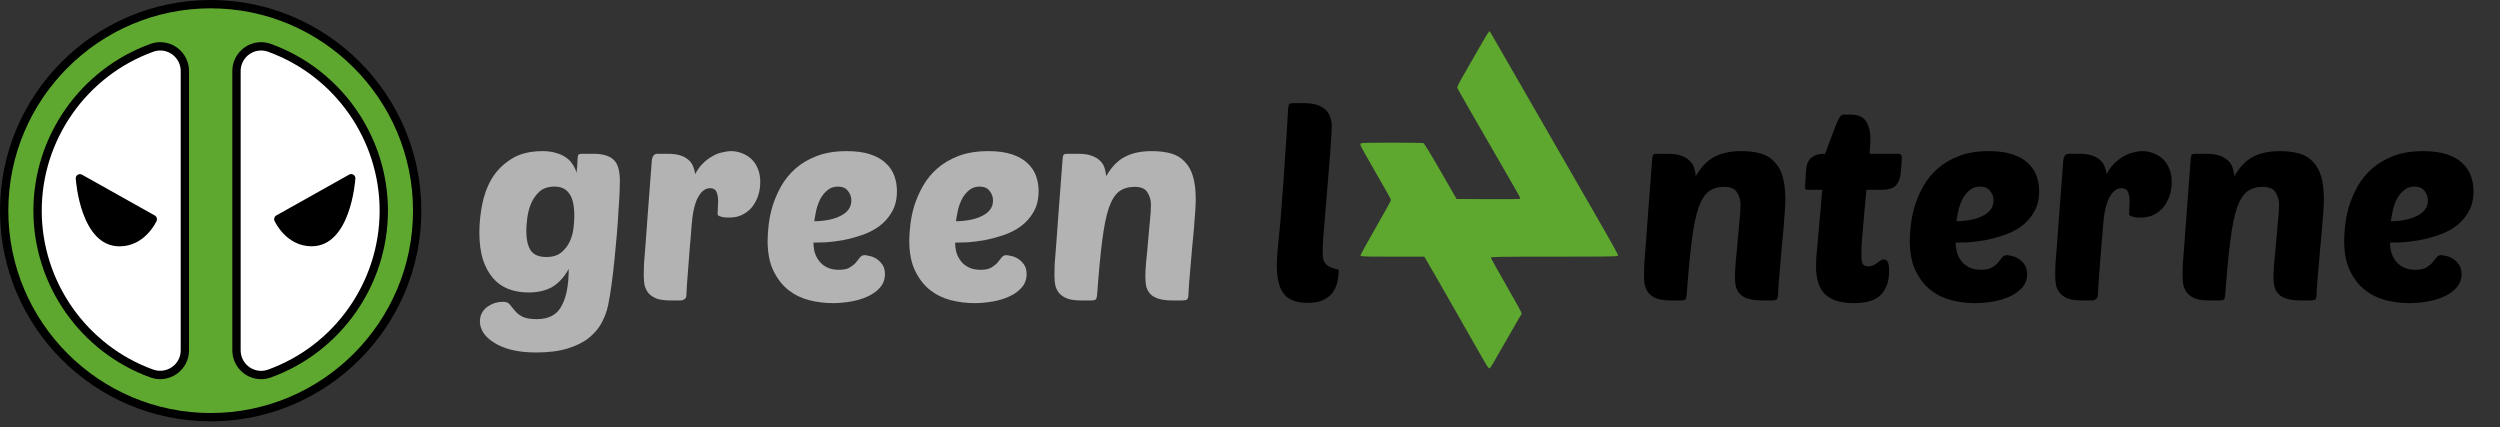 <?xml version="1.0" encoding="UTF-8" standalone="no"?>
<svg xmlns="http://www.w3.org/2000/svg" version="1.1" id="Logo green l4nterne" viewBox="0 0 1200 205" width="1200" height="205">

  <rect x="0" y="0" width="1200" height="205" fill="#333333" stroke="none"/>

  <path d="M 101.125,202.25 C 45.365,202.25 0,156.886 0,101.125 0,45.364 45.365,0 101.125,0 c 55.76,0 101.125,45.364 101.125,101.125 0,55.761 -45.365,101.125 -101.125,101.125 z"
     style="fill:#000000" />
  <path d="M 101.125,4 C 47.57,4 4,47.57 4,101.125 c 0,53.555 43.57,97.125 97.125,97.125 53.555,0 97.125,-43.57 97.125,-97.125 C 198.25,47.57 154.679,4 101.125,4 Z"
     style="fill:#5fa82f" />
  <path d="m 125.336,182.006 c 0,0 -0.001,0 -0.001,0 -7.62,-0.001 -13.82,-6.218 -13.82,-13.858 V 34.103 c 0,-7.642 6.2,-13.858 13.82,-13.858 1.593,0 3.173,0.279 4.697,0.83 33.607,12.137 56.187,44.307 56.187,80.051 0,35.744 -22.58,67.914 -56.187,80.051 -1.523,0.55 -3.104,0.829 -4.696,0.829 z"
     style="fill:#000000" />
  <path d="m 76.915,182.006 c 0,0 0,0 0,0 -1.593,0 -3.174,-0.279 -4.698,-0.83 C 38.61,169.039 16.03,136.869 16.03,101.125 c 0,-35.744 22.58,-67.914 56.187,-80.051 1.524,-0.551 3.104,-0.83 4.697,-0.83 7.621,0 13.82,6.217 13.82,13.858 v 134.045 c 0,3.764 -1.478,7.279 -4.161,9.897 -2.577,2.519 -6.098,3.962 -9.658,3.962 z"
     style="fill:#000000" />
  <path d="m 125.336,24.244 c -5.415,0 -9.82,4.423 -9.82,9.858 v 134.045 c 0,5.436 4.405,9.857 9.82,9.858 0,0 0,0 0.001,0 1.127,0 2.25,-0.199 3.338,-0.592 32.027,-11.566 53.545,-42.225 53.545,-76.289 0,-34.064 -21.518,-64.723 -53.545,-76.289 -1.087,-0.392 -2.211,-0.591 -3.339,-0.591 z"
     style="fill:#ffffff" />
  <path d="m 76.915,24.244 c -1.128,0 -2.251,0.199 -3.339,0.592 -32.027,11.566 -53.545,42.225 -53.545,76.289 0,34.064 21.518,64.723 53.545,76.289 3.523,1.271 7.545,0.364 10.205,-2.231 1.905,-1.859 2.955,-4.358 2.955,-7.035 V 34.103 C 86.735,28.667 82.33,24.244 76.915,24.244 Z"
     style="fill:#ffffff" />
  <path d="m 57.359,118.244 c -18.628,0 -20.908,-31.205 -20.996,-32.534 -0.048,-0.731 0.308,-1.432 0.928,-1.823 0.621,-0.391 1.407,-0.411 2.045,-0.053 l 35,19.625 c 0.904,0.507 1.271,1.62 0.846,2.565 -0.224,0.499 -5.64,12.22 -17.823,12.22 z"
     style="fill:#000000" />
  <path d="m 149.581,118.214 c -12.183,0 -17.599,-11.721 -17.824,-12.22 -0.425,-0.945 -0.059,-2.059 0.846,-2.565 l 35,-19.625 c 0.64,-0.358 1.425,-0.338 2.045,0.053 0.621,0.392 0.977,1.092 0.928,1.823 -0.087,1.329 -2.367,32.534 -20.995,32.534 z"
     style="fill:#000000" />
  <path d="m 136.915,105.452 c 1.727,2.799 6.028,8.263 13.298,8.263 11.569,0 15.412,-17.185 16.562,-25.006 z"
     style="fill:#000000" />
  <path d="m 41.193,89.452 c 1.149,7.821 4.992,25.006 16.562,25.006 7.269,0 11.57,-5.461 13.298,-8.263 z"
     style="fill:#000000" />
  <g
     style="font-style:normal;font-weight:normal;font-size:40px;line-height:1.25;font-family:sans-serif;letter-spacing:0px;word-spacing:0px;fill:#000000;fill-opacity:1;stroke:none"
     id="text55">
    <path
       d="m 272.973,129.119 q -3.2,5.76 -7.808,8.576 -4.608,2.688 -11.52,2.688 -5.248,0 -9.6,-1.664 -4.352,-1.664 -7.424,-5.248 -3.072,-3.584 -4.864,-8.96 -1.664,-5.504 -1.664,-13.056 0,-6.144 1.28,-12.928 1.28,-6.912 4.608,-12.672 3.456,-5.76 9.344,-9.472 5.888,-3.84 15.104,-3.84 3.84,0 6.528,0.896 2.816,0.768 4.736,2.176 2.048,1.408 3.2,3.328 1.28,1.92 1.92,4.096 0,0.128 0,-0.896 0.128,-1.152 0.256,-2.56 0.128,-1.408 0.128,-2.688 0.128,-1.408 0.128,-1.792 0.128,-1.28 1.664,-1.28 h 5.888 q 6.656,0 9.6,2.816 3.072,2.688 3.072,10.368 0,1.024 -0.128,4.736 -0.128,3.584 -0.512,8.704 -0.256,5.12 -0.768,11.392 -0.512,6.144 -1.152,12.416 -0.64,6.272 -1.408,12.032 -0.768,5.76 -1.664,10.112 -0.896,4.352 -3.072,8.448 -2.176,4.096 -6.144,7.296 -3.968,3.2 -10.24,5.12 -6.144,1.92 -15.104,1.92 -6.784,0 -11.904,-1.28 -4.992,-1.28 -8.32,-3.456 -3.328,-2.048 -5.12,-4.736 -1.664,-2.688 -1.664,-5.376 0,-2.432 1.024,-4.224 1.024,-1.792 2.688,-2.944 1.664,-1.152 3.584,-1.792 2.048,-0.512 3.84,-0.512 2.176,0 3.2,1.28 1.024,1.28 2.304,2.816 1.28,1.664 3.584,2.944 2.304,1.28 7.168,1.28 8.448,0 11.776,-6.272 3.456,-6.144 3.456,-17.792 z m -10.752,-5.76 q 4.608,0 7.168,-2.176 2.688,-2.176 4.096,-5.248 1.408,-3.072 1.792,-6.4 0.384,-3.328 0.384,-5.76 0,-7.68 -2.432,-10.88 -2.304,-3.328 -7.04,-3.328 -4.736,0 -7.424,2.56 -2.688,2.56 -4.096,6.144 -1.28,3.456 -1.664,7.04 -0.384,3.456 -0.384,5.376 0,6.4 2.176,9.6 2.176,3.072 7.424,3.072 z"
       style="fill:#b3b3b3"/>
   <path
       d="m 350.211,104.415 q -0.768,0 -1.792,0 -0.896,-0.128 -1.792,-0.256 -0.896,-0.256 -1.536,-0.512 -0.64,-0.384 -0.64,-0.896 0,-1.664 0.128,-3.072 0.128,-1.408 0.128,-2.944 0,-2.816 -0.768,-4.608 -0.768,-1.792 -3.072,-1.792 -3.584,0 -6.016,4.736 -2.304,4.608 -2.944,13.952 -0.256,4.096 -0.768,9.344 -0.384,5.12 -0.768,9.984 -0.384,4.736 -0.64,8.448 -0.256,3.712 -0.256,4.864 0,1.28 -0.896,1.92 -0.896,0.64 -1.92,0.64 h -4.608 q -3.968,0 -6.528,-0.768 -2.432,-0.896 -3.968,-2.432 -1.408,-1.536 -2.048,-3.712 -0.512,-2.304 -0.512,-5.248 0,-1.92 0.128,-5.376 0.256,-3.584 0.768,-9.728 0.512,-6.272 1.152,-15.744 0.768,-9.6 1.792,-23.68 0.256,-3.712 2.688,-3.712 h 4.992 q 3.584,0 6.016,0.768 2.432,0.768 3.968,2.176 1.536,1.28 2.176,3.072 0.768,1.792 1.024,3.712 1.536,-2.944 3.584,-4.992 2.176,-2.176 4.48,-3.456 2.304,-1.408 4.736,-1.92 2.432,-0.64 4.48,-0.64 2.432,0 4.864,0.896 2.56,0.896 4.608,2.688 2.048,1.792 3.2,4.608 1.28,2.816 1.28,6.656 0,3.456 -1.024,6.528 -1.024,3.072 -2.944,5.504 -1.92,2.304 -4.736,3.712 -2.688,1.28 -6.016,1.28 z"
       style="fill:#b3b3b3"/>
   <path
       d="m 399.685,145.503 q -5.632,0 -11.264,-1.408 -5.504,-1.408 -9.984,-4.864 -4.352,-3.456 -7.168,-9.216 -2.816,-5.76 -2.816,-14.464 0,-3.2 0.512,-7.68 0.512,-4.48 1.92,-9.216 1.536,-4.736 4.096,-9.344 2.688,-4.736 6.912,-8.448 4.224,-3.712 10.24,-6.016 6.016,-2.304 14.336,-2.304 6.656,0 11.264,1.536 4.608,1.536 7.424,4.224 2.816,2.56 4.096,6.016 1.28,3.456 1.28,7.424 0,5.888 -2.432,9.984 -2.304,4.096 -6.144,6.912 -3.712,2.688 -8.32,4.224 -4.608,1.536 -9.088,2.432 -4.48,0.768 -8.32,1.024 -3.712,0.128 -5.76,0.128 0,2.432 0.64,4.864 0.768,2.304 2.176,4.096 1.408,1.792 3.712,2.944 2.304,1.152 5.632,1.152 3.328,0 5.12,-1.024 1.92,-1.152 3.072,-2.432 1.152,-1.408 1.92,-2.432 0.896,-1.152 2.304,-1.152 0.64,0 2.176,0.384 1.664,0.256 3.328,1.28 1.664,1.024 2.944,2.816 1.28,1.792 1.28,4.608 0,3.712 -2.304,6.4 -2.304,2.688 -6.016,4.352 -3.584,1.664 -8.064,2.432 -4.48,0.768 -8.704,0.768 z m 2.432,-55.936 q -2.816,0 -4.864,1.664 -1.92,1.536 -3.328,3.968 -1.28,2.432 -2.048,5.376 -0.64,2.944 -1.024,5.632 7.936,-0.128 12.8,-2.688 4.992,-2.56 4.992,-7.296 0,-2.56 -1.664,-4.608 -1.536,-2.048 -4.864,-2.048 z"
       style="fill:#b3b3b3"/>
   <path
       d="m 467.685,145.503 q -5.632,0 -11.264,-1.408 -5.504,-1.408 -9.984,-4.864 -4.352,-3.456 -7.168,-9.216 -2.816,-5.76 -2.816,-14.464 0,-3.2 0.512,-7.68 0.512,-4.48 1.92,-9.216 1.536,-4.736 4.096,-9.344 2.688,-4.736 6.912,-8.448 4.224,-3.712 10.24,-6.016 6.016,-2.304 14.336,-2.304 6.656,0 11.264,1.536 4.608,1.536 7.424,4.224 2.816,2.56 4.096,6.016 1.28,3.456 1.28,7.424 0,5.888 -2.432,9.984 -2.304,4.096 -6.144,6.912 -3.712,2.688 -8.32,4.224 -4.608,1.536 -9.088,2.432 -4.48,0.768 -8.32,1.024 -3.712,0.128 -5.76,0.128 0,2.432 0.64,4.864 0.768,2.304 2.176,4.096 1.408,1.792 3.712,2.944 2.304,1.152 5.632,1.152 3.328,0 5.12,-1.024 1.92,-1.152 3.072,-2.432 1.152,-1.408 1.92,-2.432 0.896,-1.152 2.304,-1.152 0.64,0 2.176,0.384 1.664,0.256 3.328,1.28 1.664,1.024 2.944,2.816 1.28,1.792 1.28,4.608 0,3.712 -2.304,6.4 -2.304,2.688 -6.016,4.352 -3.584,1.664 -8.064,2.432 -4.48,0.768 -8.704,0.768 z m 2.432,-55.936 q -2.816,0 -4.864,1.664 -1.92,1.536 -3.328,3.968 -1.28,2.432 -2.048,5.376 -0.64,2.944 -1.024,5.632 7.936,-0.128 12.8,-2.688 4.992,-2.56 4.992,-7.296 0,-2.56 -1.664,-4.608 -1.536,-2.048 -4.864,-2.048 z"
       style="fill:#b3b3b3"/>
   <path
       d="m 549.765,132.959 q 0,-2.816 0.384,-7.296 0.512,-4.608 0.896,-9.6 0.512,-5.12 0.896,-9.856 0.512,-4.736 0.512,-7.936 0,-3.328 -1.664,-5.888 -1.536,-2.688 -6.144,-2.688 -4.48,0 -7.424,2.176 -2.944,2.176 -4.992,7.936 -1.92,5.76 -3.2,15.872 -1.28,10.112 -2.432,25.984 -0.128,1.536 -0.64,2.048 -0.512,0.512 -2.176,0.512 h -4.608 q -3.968,0 -6.528,-0.768 -2.432,-0.896 -3.968,-2.432 -1.408,-1.536 -2.048,-3.712 -0.512,-2.304 -0.512,-5.248 0,-1.92 0.128,-5.376 0.256,-3.584 0.768,-9.728 0.512,-6.272 1.152,-15.744 0.768,-9.6 1.792,-23.68 0.128,-2.816 0.64,-3.328 0.384,-0.384 2.048,-0.384 h 4.992 q 3.84,0 6.272,0.896 2.56,0.896 4.096,2.432 1.536,1.408 2.176,3.456 0.64,1.92 0.768,3.968 3.968,-6.784 9.088,-9.344 5.12,-2.688 12.8,-2.688 5.376,0 9.344,1.152 3.968,1.152 6.528,3.968 2.688,2.688 3.968,7.168 1.28,4.352 1.28,10.88 0,2.048 -0.256,5.888 -0.256,3.84 -0.64,8.448 -0.384,4.48 -0.896,9.472 -0.384,4.864 -0.768,9.088 -0.384,4.224 -0.64,7.424 -0.256,3.2 -0.256,4.224 0,2.816 -0.64,3.456 -0.64,0.512 -2.816,0.512 h -4.096 q -4.096,0 -6.656,-0.768 -2.56,-0.768 -3.968,-2.176 -1.408,-1.408 -2.048,-3.456 -0.512,-2.176 -0.512,-4.864 z"
       style="fill:#b3b3b3"/>
   <path
       d="m 627.715,145.375 q -7.936,0 -11.392,-4.224 -3.456,-4.224 -3.456,-13.952 0,-1.536 0.128,-3.84 0.256,-2.304 0.512,-5.888 0.384,-3.712 0.896,-9.088 0.512,-5.376 1.024,-13.056 0.64,-7.68 1.28,-18.048 0.768,-10.368 1.536,-24.064 0.128,-2.816 0.64,-3.328 0.384,-0.384 2.048,-0.384 h 4.992 q 3.84,0 6.4,0.896 2.56,0.896 4.096,2.432 1.536,1.536 2.176,3.584 0.64,1.92 0.64,4.096 0,2.56 -0.384,7.424 -0.256,4.736 -0.768,10.752 -0.512,6.016 -1.024,12.544 -0.512,6.528 -1.024,12.544 -0.512,5.888 -0.896,10.624 -0.256,4.736 -0.256,7.168 0,3.328 1.152,4.736 1.28,1.408 2.688,2.048 1.408,0.512 2.56,0.768 1.28,0.128 1.28,0.768 0,2.816 -0.64,5.632 -0.64,2.688 -2.304,4.992 -1.664,2.176 -4.608,3.584 -2.816,1.28 -7.296,1.28 z"
       style="fill:#000000"/>
   <path
       d="m 832.765,132.959 q 0,-2.816 0.384,-7.296 0.512,-4.608 0.896,-9.6 0.512,-5.12 0.896,-9.856 0.512,-4.736 0.512,-7.936 0,-3.328 -1.664,-5.888 -1.536,-2.688 -6.144,-2.688 -4.48,0 -7.424,2.176 -2.944,2.176 -4.992,7.936 -1.92,5.76 -3.2,15.872 -1.28,10.112 -2.432,25.984 -0.128,1.536 -0.64,2.048 -0.512,0.512 -2.176,0.512 h -4.608 q -3.968,0 -6.528,-0.768 -2.432,-0.896 -3.968,-2.432 -1.408,-1.536 -2.048,-3.712 -0.512,-2.304 -0.512,-5.248 0,-1.92 0.128,-5.376 0.256,-3.584 0.768,-9.728 0.512,-6.272 1.152,-15.744 0.768,-9.6 1.792,-23.68 0.128,-2.816 0.64,-3.328 0.384,-0.384 2.048,-0.384 h 4.992 q 3.84,0 6.272,0.896 2.56,0.896 4.096,2.432 1.536,1.408 2.176,3.456 0.64,1.92 0.768,3.968 3.968,-6.784 9.088,-9.344 5.12,-2.688 12.8,-2.688 5.376,0 9.344,1.152 3.968,1.152 6.528,3.968 2.688,2.688 3.968,7.168 1.28,4.352 1.28,10.88 0,2.048 -0.256,5.888 -0.256,3.84 -0.64,8.448 -0.384,4.48 -0.896,9.472 -0.384,4.864 -0.768,9.088 -0.384,4.224 -0.64,7.424 -0.256,3.2 -0.256,4.224 0,2.816 -0.64,3.456 -0.64,0.512 -2.816,0.512 h -4.096 q -4.096,0 -6.656,-0.768 -2.56,-0.768 -3.968,-2.176 -1.408,-1.408 -2.048,-3.456 -0.512,-2.176 -0.512,-4.864 z"
       style="fill:#000000"/>
   <path
       d="m 895.887,91.103 q -0.384,4.864 -0.896,9.6 -0.384,4.736 -0.768,8.96 -0.384,4.224 -0.64,7.552 -0.128,3.328 -0.128,5.12 0,3.328 0.768,4.48 0.768,1.024 2.56,1.024 1.408,0 2.432,-0.512 1.024,-0.512 1.92,-1.152 0.896,-0.64 1.536,-1.152 0.768,-0.512 1.664,-0.512 0.896,0 1.664,1.024 0.768,1.024 0.768,4.736 0,7.04 -3.84,11.136 -3.84,4.096 -13.184,4.096 -9.216,0 -13.696,-4.224 -4.352,-4.352 -4.352,-13.184 0,-1.92 0.128,-4.48 0.256,-2.688 0.64,-6.912 0.384,-4.224 0.896,-10.368 0.64,-6.144 1.28,-15.232 h -6.784 q -1.024,0 -1.28,-0.384 -0.128,-0.512 -0.128,-1.408 l 0.384,-6.528 q 0.128,-1.664 0.384,-3.2 0.384,-1.664 1.28,-2.944 1.024,-1.28 2.816,-2.048 1.792,-0.768 4.736,-0.768 0.896,-2.304 2.048,-5.504 1.152,-3.2 2.304,-6.144 1.152,-3.072 2.176,-5.12 1.152,-2.048 2.048,-2.048 h 3.712 q 5.376,0 7.424,3.328 2.048,3.328 2.048,7.936 0,2.56 -0.384,7.552 h 13.44 q 2.048,0 2.048,1.792 l -0.512,6.912 q -0.256,3.84 -2.176,6.272 -1.792,2.304 -7.552,2.304 z"
       style="fill:#000000"/>
   <path
       d="m 947.935,145.503 q -5.632,0 -11.264,-1.408 -5.504,-1.408 -9.984,-4.864 -4.352,-3.456 -7.168,-9.216 -2.816,-5.76 -2.816,-14.464 0,-3.2 0.512,-7.68 0.512,-4.48 1.92,-9.216 1.536,-4.736 4.096,-9.344 2.688,-4.736 6.912,-8.448 4.224,-3.712 10.24,-6.016 6.016,-2.304 14.336,-2.304 6.656,0 11.264,1.536 4.608,1.536 7.424,4.224 2.816,2.56 4.096,6.016 1.28,3.456 1.28,7.424 0,5.888 -2.432,9.984 -2.304,4.096 -6.144,6.912 -3.712,2.688 -8.32,4.224 -4.608,1.536 -9.088,2.432 -4.48,0.768 -8.32,1.024 -3.712,0.128 -5.76,0.128 0,2.432 0.64,4.864 0.768,2.304 2.176,4.096 1.408,1.792 3.712,2.944 2.304,1.152 5.632,1.152 3.328,0 5.12,-1.024 1.92,-1.152 3.072,-2.432 1.152,-1.408 1.92,-2.432 0.896,-1.152 2.304,-1.152 0.64,0 2.176,0.384 1.664,0.256 3.328,1.28 1.664,1.024 2.944,2.816 1.28,1.792 1.28,4.608 0,3.712 -2.304,6.4 -2.304,2.688 -6.016,4.352 -3.584,1.664 -8.064,2.432 -4.48,0.768 -8.704,0.768 z m 2.432,-55.936 q -2.816,0 -4.864,1.664 -1.92,1.536 -3.328,3.968 -1.28,2.432 -2.048,5.376 -0.64,2.944 -1.024,5.632 7.936,-0.128 12.8,-2.688 4.992,-2.56 4.992,-7.296 0,-2.56 -1.664,-4.608 -1.536,-2.048 -4.864,-2.048 z"
       style="fill:#000000"/>
   <path
       d="m 1027.711,104.415 q -0.768,0 -1.792,0 -0.896,-0.128 -1.792,-0.256 -0.896,-0.256 -1.536,-0.512 -0.64,-0.384 -0.64,-0.896 0,-1.664 0.128,-3.072 0.128,-1.408 0.128,-2.944 0,-2.816 -0.768,-4.608 -0.768,-1.792 -3.072,-1.792 -3.584,0 -6.016,4.736 -2.304,4.608 -2.944,13.952 -0.256,4.096 -0.768,9.344 -0.384,5.12 -0.768,9.984 -0.384,4.736 -0.64,8.448 -0.256,3.712 -0.256,4.864 0,1.28 -0.896,1.92 -0.896,0.64 -1.92,0.64 h -4.608 q -3.968,0 -6.528,-0.768 -2.432,-0.896 -3.968,-2.432 -1.408,-1.536 -2.048,-3.712 -0.512,-2.304 -0.512,-5.248 0,-1.92 0.128,-5.376 0.256,-3.584 0.768,-9.728 0.512,-6.272 1.152,-15.744 0.768,-9.6 1.792,-23.68 0.256,-3.712 2.688,-3.712 h 4.992 q 3.584,0 6.016,0.768 2.432,0.768 3.968,2.176 1.536,1.28 2.176,3.072 0.768,1.792 1.024,3.712 1.536,-2.944 3.584,-4.992 2.176,-2.176 4.48,-3.456 2.304,-1.408 4.736,-1.92 2.432,-0.64 4.48,-0.64 2.432,0 4.864,0.896 2.56,0.896 4.608,2.688 2.048,1.792 3.2,4.608 1.28,2.816 1.28,6.656 0,3.456 -1.024,6.528 -1.024,3.072 -2.944,5.504 -1.92,2.304 -4.736,3.712 -2.688,1.28 -6.016,1.28 z"
       style="fill:#000000"/>
   <path
       d="m 1091.265,132.959 q 0,-2.816 0.384,-7.296 0.512,-4.608 0.896,-9.6 0.512,-5.12 0.896,-9.856 0.512,-4.736 0.512,-7.936 0,-3.328 -1.664,-5.888 -1.536,-2.688 -6.144,-2.688 -4.48,0 -7.424,2.176 -2.944,2.176 -4.992,7.936 -1.92,5.76 -3.2,15.872 -1.28,10.112 -2.432,25.984 -0.128,1.536 -0.64,2.048 -0.512,0.512 -2.176,0.512 h -4.608 q -3.968,0 -6.528,-0.768 -2.432,-0.896 -3.968,-2.432 -1.408,-1.536 -2.048,-3.712 -0.512,-2.304 -0.512,-5.248 0,-1.92 0.128,-5.376 0.256,-3.584 0.768,-9.728 0.512,-6.272 1.152,-15.744 0.768,-9.6 1.792,-23.68 0.128,-2.816 0.64,-3.328 0.384,-0.384 2.048,-0.384 h 4.992 q 3.84,0 6.272,0.896 2.56,0.896 4.096,2.432 1.536,1.408 2.176,3.456 0.64,1.92 0.768,3.968 3.968,-6.784 9.088,-9.344 5.12,-2.688 12.8,-2.688 5.376,0 9.344,1.152 3.968,1.152 6.528,3.968 2.688,2.688 3.968,7.168 1.28,4.352 1.28,10.88 0,2.048 -0.256,5.888 -0.256,3.84 -0.64,8.448 -0.384,4.48 -0.896,9.472 -0.384,4.864 -0.768,9.088 -0.384,4.224 -0.64,7.424 -0.256,3.2 -0.256,4.224 0,2.816 -0.64,3.456 -0.64,0.512 -2.816,0.512 h -4.096 q -4.096,0 -6.656,-0.768 -2.56,-0.768 -3.968,-2.176 -1.408,-1.408 -2.048,-3.456 -0.512,-2.176 -0.512,-4.864 z"
       style="fill:#000000"/>
   <path
       d="m 1156.435,145.503 q -5.632,0 -11.264,-1.408 -5.504,-1.408 -9.984,-4.864 -4.352,-3.456 -7.168,-9.216 -2.816,-5.76 -2.816,-14.464 0,-3.2 0.512,-7.68 0.512,-4.48 1.92,-9.216 1.536,-4.736 4.096,-9.344 2.688,-4.736 6.912,-8.448 4.224,-3.712 10.24,-6.016 6.016,-2.304 14.336,-2.304 6.656,0 11.264,1.536 4.608,1.536 7.424,4.224 2.816,2.56 4.096,6.016 1.28,3.456 1.28,7.424 0,5.888 -2.432,9.984 -2.304,4.096 -6.144,6.912 -3.712,2.688 -8.32,4.224 -4.608,1.536 -9.088,2.432 -4.48,0.768 -8.32,1.024 -3.712,0.128 -5.76,0.128 0,2.432 0.64,4.864 0.768,2.304 2.176,4.096 1.408,1.792 3.712,2.944 2.304,1.152 5.632,1.152 3.328,0 5.12,-1.024 1.92,-1.152 3.072,-2.432 1.152,-1.408 1.92,-2.432 0.896,-1.152 2.304,-1.152 0.64,0 2.176,0.384 1.664,0.256 3.328,1.28 1.664,1.024 2.944,2.816 1.28,1.792 1.28,4.608 0,3.712 -2.304,6.4 -2.304,2.688 -6.016,4.352 -3.584,1.664 -8.064,2.432 -4.48,0.768 -8.704,0.768 z m 2.432,-55.936 q -2.816,0 -4.864,1.664 -1.92,1.536 -3.328,3.968 -1.28,2.432 -2.048,5.376 -0.64,2.944 -1.024,5.632 7.936,-0.128 12.8,-2.688 4.992,-2.56 4.992,-7.296 0,-2.56 -1.664,-4.608 -1.536,-2.048 -4.864,-2.048 z"
       style="fill:#000000"/>
   </g>
  <path
     style="fill:#5fa82f;"
     d="m 715.373,176.404 c 0.272,-0.314 0.9,-1.291 1.394,-2.171 0.494,-0.88 1.902,-3.328 3.129,-5.44 3.214,-5.531 4.308,-7.438 7.254,-12.64 1.445,-2.552 2.758,-4.777 2.917,-4.944 0.159,-0.167 0.29,-0.57 0.29,-0.895 0,-0.325 -3.312,-6.344 -7.36,-13.375 -4.048,-7.031 -7.36,-13.001 -7.36,-13.265 0,-0.425 3.563,-0.481 30.41,-0.481 26.451,0 30.434,-0.061 30.59,-0.47 0.166,-0.432 -2.02,-4.377 -12.687,-22.89 -3.149,-5.465 -20.822,-36.151 -33.265,-57.76 -2.331,-4.048 -6.761,-11.752 -9.844,-17.12 -3.083,-5.368 -5.663,-9.823 -5.732,-9.901 -0.271,-0.301 -1.116,0.975 -4.123,6.221 -1.715,2.992 -5.057,8.806 -7.426,12.921 -3.963,6.883 -4.278,7.546 -3.934,8.3 0.362,0.795 8.971,15.802 14.26,24.859 1.439,2.464 4.387,7.576 6.551,11.36 2.164,3.784 4.902,8.536 6.084,10.56 2.509,4.296 3.197,5.601 3.197,6.067 0,0.235 -4.683,0.314 -15.28,0.256 l -15.28,-0.083 -7.68,-13.341 c -5.27,-9.155 -7.881,-13.396 -8.32,-13.516 -0.352,-0.096 -7.128,-0.176 -15.059,-0.179 -11.16,-0.003 -14.544,0.087 -14.975,0.402 -0.507,0.371 -0.089,1.22 4.771,9.68 9.333,16.248 9.743,16.985 9.743,17.537 0,0.298 -3.325,6.307 -7.389,13.352 -4.229,7.332 -7.313,13.01 -7.21,13.277 0.153,0.4 2.356,0.467 15.385,0.467 h 15.206 l 0.753,1.2 c 0.744,1.186 11.61,20.139 18.3,31.92 9.612,16.927 11.1,19.491 11.661,20.091 0.512,0.548 0.554,0.548 1.029,0 z"
     />
</svg>
